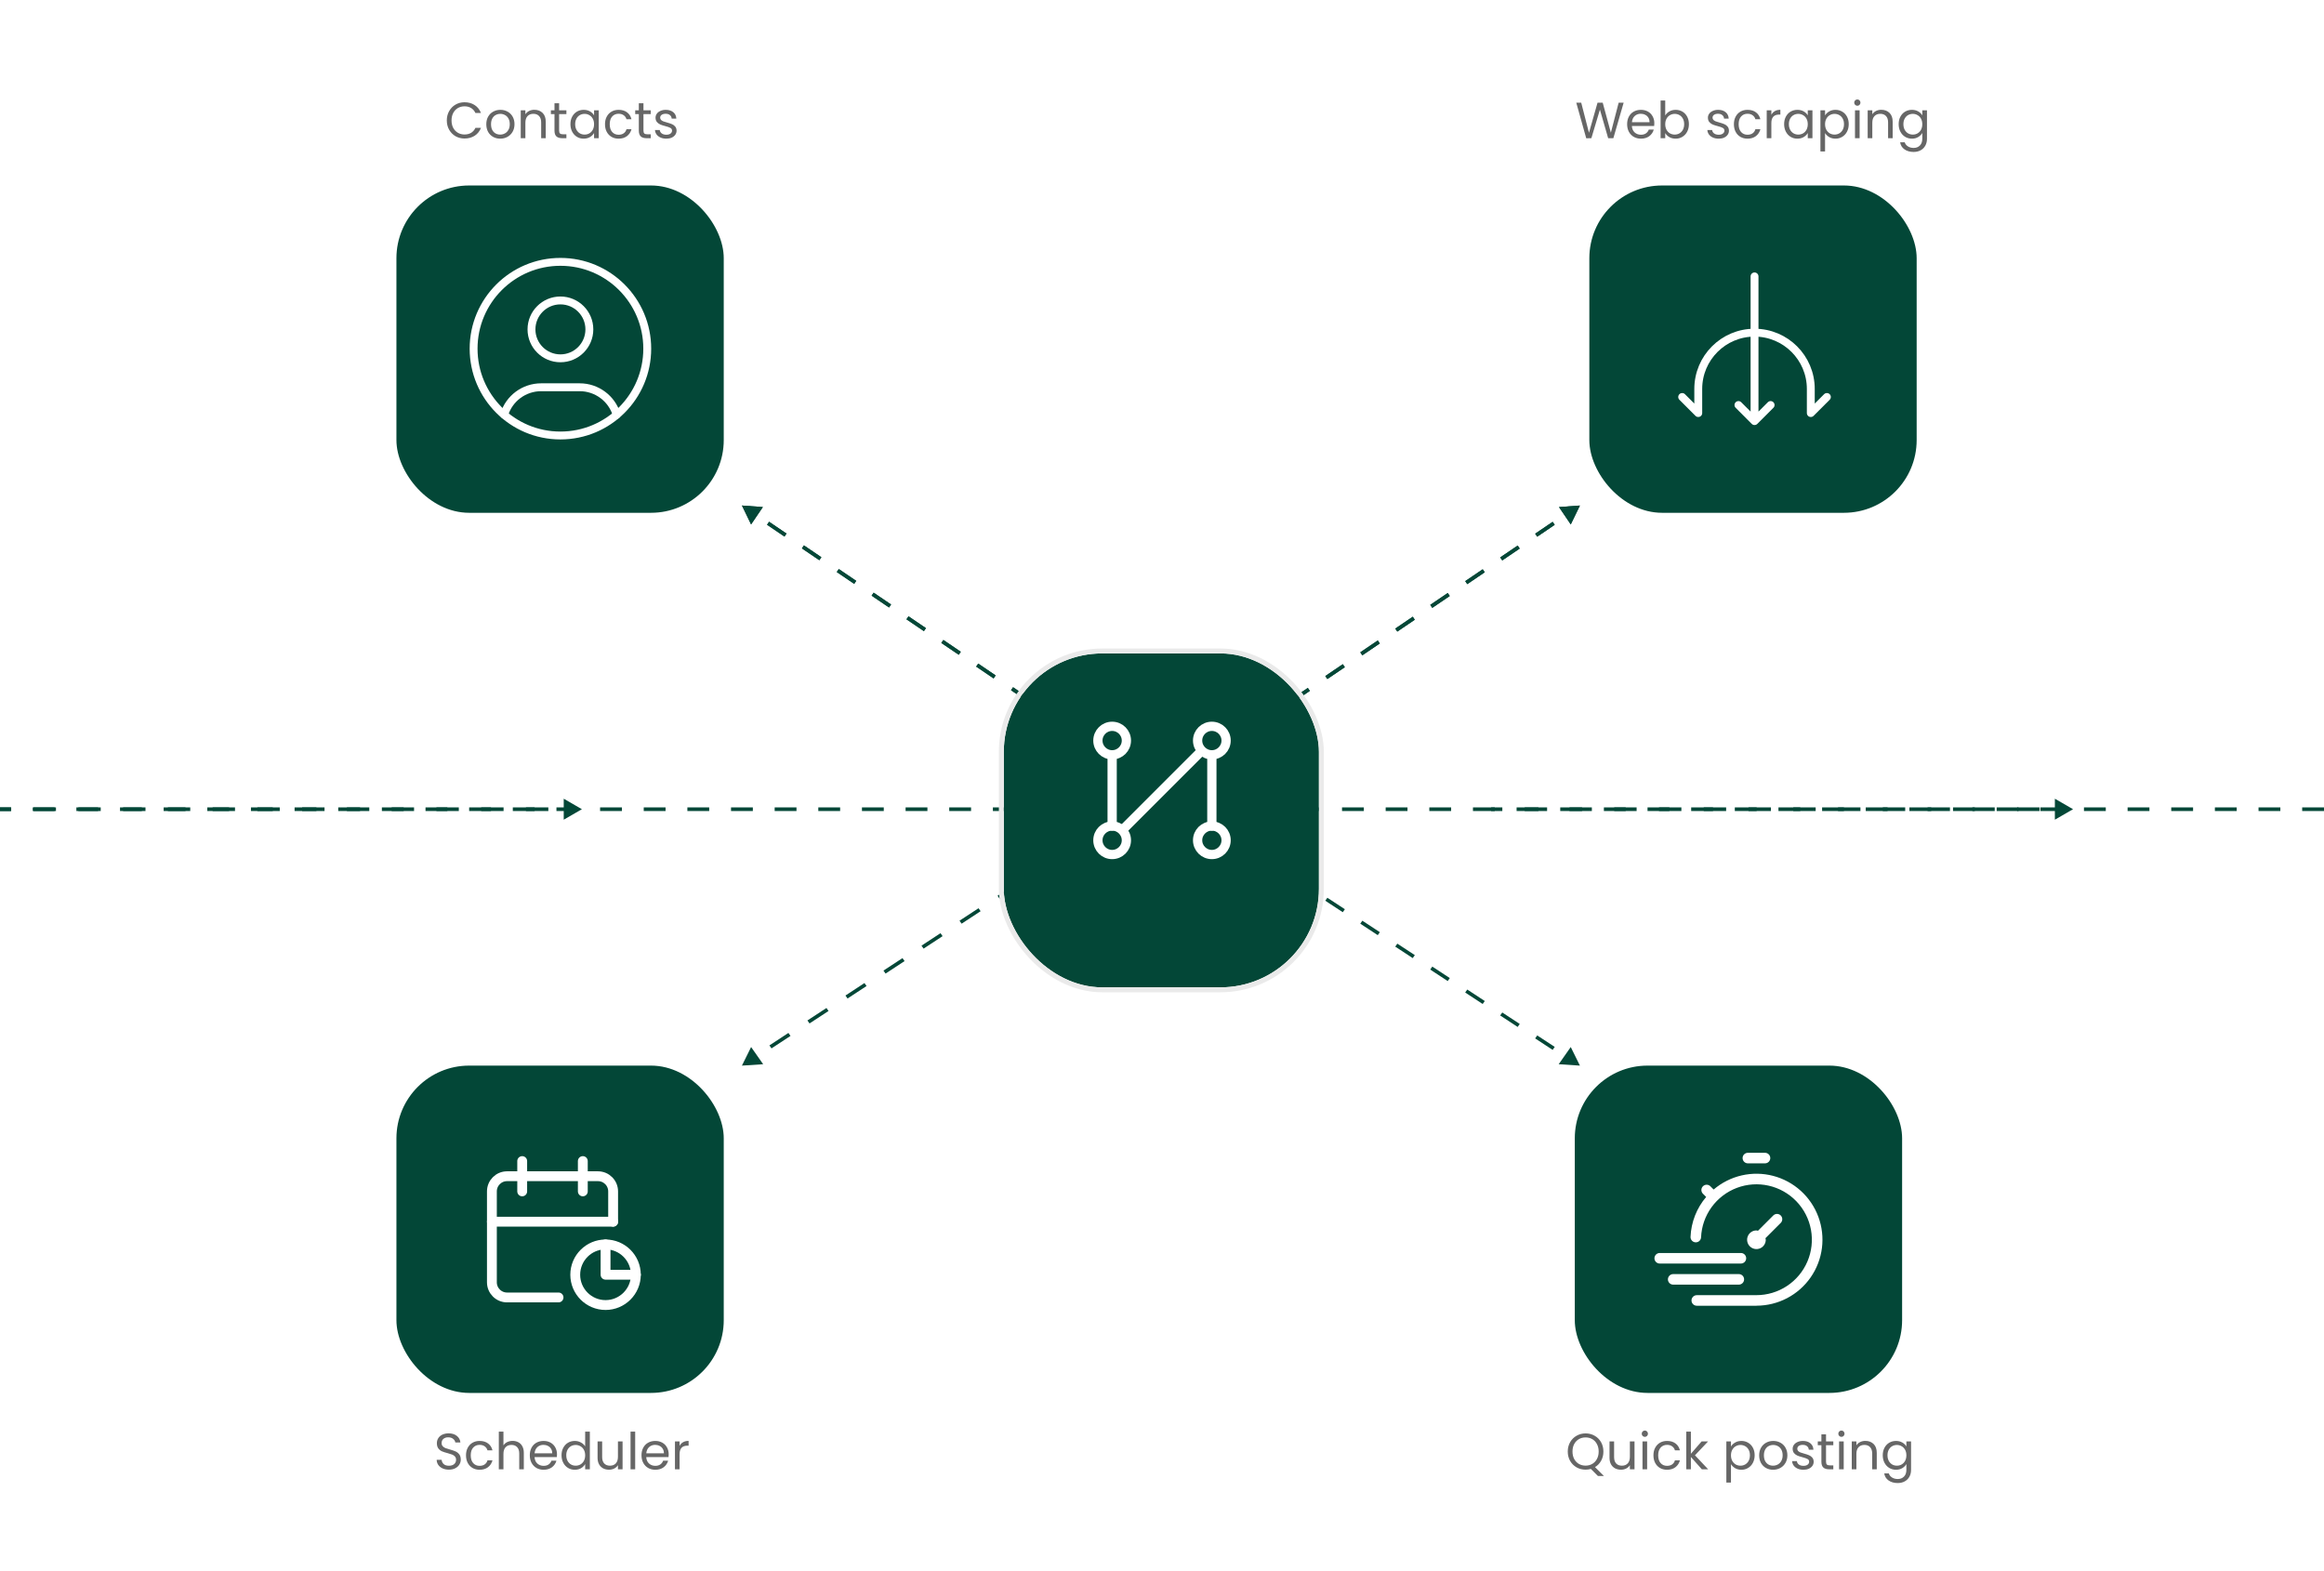 <svg width="639" height="432" viewBox="0 0 639 432" fill="none" xmlns="http://www.w3.org/2000/svg">
<line x1="639" y1="222.5" y2="222.5" stroke="#034737" stroke-dasharray="6 6"/>
<path d="M160 222.5L155 219.613V225.387L160 222.5ZM150.769 222H144.615V223H150.769V222ZM138.462 222H132.308V223H138.462V222ZM126.154 222H120V223H126.154V222ZM113.846 222H107.692V223H113.846V222ZM101.538 222H95.385V223H101.538V222ZM89.231 222H83.077V223H89.231V222ZM76.923 222H70.769V223H76.923V222ZM64.615 222H58.462V223H64.615V222ZM52.308 222H46.154V223H52.308V222ZM40 222H33.846V223H40V222ZM27.692 222H21.538V223H27.692V222ZM15.385 222H9.231V223H15.385V222ZM3.077 222H0V223H3.077V222Z" fill="#034737"/>
<path d="M570 222.5L565 219.613V225.387L570 222.5ZM560.769 222H554.615V223H560.769V222ZM548.462 222H542.308V223H548.462V222ZM536.154 222H530V223H536.154V222ZM523.846 222H517.692V223H523.846V222ZM511.538 222H505.385V223H511.538V222ZM499.231 222H493.077V223H499.231V222ZM486.923 222H480.769V223H486.923V222ZM474.615 222H468.462V223H474.615V222ZM462.308 222H456.154V223H462.308V222ZM450 222H443.846V223H450V222ZM437.692 222H431.538V223H437.692V222ZM425.385 222H419.231V223H425.385V222ZM413.077 222H410V223H413.077V222Z" fill="#034737"/>
<path d="M204 139L206.518 144.196L209.758 139.418L204 139ZM210.907 144.289L215.699 147.539L216.26 146.711L211.468 143.461L210.907 144.289ZM220.49 150.789L225.282 154.039L225.843 153.211L221.051 149.961L220.49 150.789ZM230.074 157.289L234.865 160.539L235.426 159.711L230.635 156.461L230.074 157.289ZM239.657 163.789L244.449 167.039L245.01 166.211L240.218 162.961L239.657 163.789ZM249.24 170.289L254.032 173.539L254.593 172.711L249.801 169.461L249.24 170.289ZM258.824 176.789L263.615 180.039L264.177 179.211L259.385 175.961L258.824 176.789ZM268.407 183.289L273.199 186.539L273.76 185.711L268.968 182.461L268.407 183.289ZM277.99 189.789L282.782 193.039L283.343 192.211L278.552 188.961L277.99 189.789ZM287.574 196.289L292.365 199.539L292.927 198.711L288.135 195.461L287.574 196.289ZM297.157 202.789L301.949 206.039L302.51 205.211L297.718 201.961L297.157 202.789ZM306.74 209.289L311.532 212.539L312.093 211.711L307.302 208.461L306.74 209.289ZM316.324 215.789L318.719 217.414L319.281 216.586L316.885 214.961L316.324 215.789Z" fill="#034737"/>
<path d="M434.41 139L428.652 139.418L431.893 144.196L434.41 139ZM319.281 217.699L321.685 216.068L321.124 215.241L318.719 216.872L319.281 217.699ZM326.494 212.807L331.303 209.545L330.741 208.717L325.932 211.979L326.494 212.807ZM336.111 206.283L340.92 203.021L340.359 202.193L335.55 205.455L336.111 206.283ZM345.729 199.759L350.538 196.497L349.976 195.67L345.167 198.931L345.729 199.759ZM355.346 193.235L360.155 189.973L359.594 189.146L354.785 192.408L355.346 193.235ZM364.964 186.711L369.773 183.45L369.211 182.622L364.403 185.884L364.964 186.711ZM374.581 180.188L379.39 176.926L378.829 176.098L374.02 179.36L374.581 180.188ZM384.199 173.664L389.008 170.402L388.446 169.574L383.638 172.836L384.199 173.664ZM393.816 167.14L398.625 163.878L398.064 163.051L393.255 166.312L393.816 167.14ZM403.434 160.616L408.243 157.354L407.681 156.527L402.873 159.789L403.434 160.616ZM413.051 154.092L417.86 150.831L417.299 150.003L412.49 153.265L413.051 154.092ZM422.669 147.569L427.478 144.307L426.916 143.479L422.108 146.741L422.669 147.569Z" fill="#034737"/>
<path d="M439.369 405.848L437.423 403.902C436.947 404.033 436.461 404.098 435.967 404.098C435.061 404.098 434.235 403.888 433.489 403.468C432.742 403.039 432.149 402.446 431.711 401.69C431.281 400.925 431.067 400.066 431.067 399.114C431.067 398.162 431.281 397.308 431.711 396.552C432.149 395.787 432.742 395.194 433.489 394.774C434.235 394.345 435.061 394.13 435.967 394.13C436.881 394.13 437.712 394.345 438.459 394.774C439.205 395.194 439.793 395.782 440.223 396.538C440.652 397.294 440.867 398.153 440.867 399.114C440.867 400.047 440.661 400.887 440.251 401.634C439.84 402.381 439.275 402.969 438.557 403.398L441.021 405.848H439.369ZM432.369 399.114C432.369 399.889 432.523 400.57 432.831 401.158C433.148 401.746 433.577 402.199 434.119 402.516C434.669 402.833 435.285 402.992 435.967 402.992C436.648 402.992 437.259 402.833 437.801 402.516C438.351 402.199 438.781 401.746 439.089 401.158C439.406 400.57 439.565 399.889 439.565 399.114C439.565 398.33 439.406 397.649 439.089 397.07C438.781 396.482 438.356 396.029 437.815 395.712C437.273 395.395 436.657 395.236 435.967 395.236C435.276 395.236 434.66 395.395 434.119 395.712C433.577 396.029 433.148 396.482 432.831 397.07C432.523 397.649 432.369 398.33 432.369 399.114ZM449.422 396.328V404H448.148V402.866C447.905 403.258 447.565 403.566 447.126 403.79C446.697 404.005 446.221 404.112 445.698 404.112C445.101 404.112 444.564 403.991 444.088 403.748C443.612 403.496 443.234 403.123 442.954 402.628C442.683 402.133 442.548 401.531 442.548 400.822V396.328H443.808V400.654C443.808 401.41 443.999 401.993 444.382 402.404C444.765 402.805 445.287 403.006 445.95 403.006C446.631 403.006 447.168 402.796 447.56 402.376C447.952 401.956 448.148 401.345 448.148 400.542V396.328H449.422ZM452.273 395.082C452.03 395.082 451.825 394.998 451.657 394.83C451.489 394.662 451.405 394.457 451.405 394.214C451.405 393.971 451.489 393.766 451.657 393.598C451.825 393.43 452.03 393.346 452.273 393.346C452.506 393.346 452.702 393.43 452.861 393.598C453.029 393.766 453.113 393.971 453.113 394.214C453.113 394.457 453.029 394.662 452.861 394.83C452.702 394.998 452.506 395.082 452.273 395.082ZM452.889 396.328V404H451.615V396.328H452.889ZM454.626 400.15C454.626 399.357 454.785 398.666 455.102 398.078C455.42 397.481 455.858 397.019 456.418 396.692C456.988 396.365 457.636 396.202 458.364 396.202C459.307 396.202 460.082 396.431 460.688 396.888C461.304 397.345 461.71 397.98 461.906 398.792H460.534C460.404 398.325 460.147 397.957 459.764 397.686C459.391 397.415 458.924 397.28 458.364 397.28C457.636 397.28 457.048 397.532 456.6 398.036C456.152 398.531 455.928 399.235 455.928 400.15C455.928 401.074 456.152 401.788 456.6 402.292C457.048 402.796 457.636 403.048 458.364 403.048C458.924 403.048 459.391 402.917 459.764 402.656C460.138 402.395 460.394 402.021 460.534 401.536H461.906C461.701 402.32 461.29 402.95 460.674 403.426C460.058 403.893 459.288 404.126 458.364 404.126C457.636 404.126 456.988 403.963 456.418 403.636C455.858 403.309 455.42 402.847 455.102 402.25C454.785 401.653 454.626 400.953 454.626 400.15ZM467.932 404L464.922 400.612V404H463.648V393.64H464.922V399.73L467.876 396.328H469.654L466.042 400.15L469.668 404H467.932ZM475.944 397.742C476.196 397.303 476.569 396.939 477.064 396.65C477.568 396.351 478.151 396.202 478.814 396.202C479.495 396.202 480.111 396.365 480.662 396.692C481.222 397.019 481.66 397.481 481.978 398.078C482.295 398.666 482.454 399.352 482.454 400.136C482.454 400.911 482.295 401.601 481.978 402.208C481.66 402.815 481.222 403.286 480.662 403.622C480.111 403.958 479.495 404.126 478.814 404.126C478.16 404.126 477.582 403.981 477.078 403.692C476.583 403.393 476.205 403.025 475.944 402.586V407.64H474.67V396.328H475.944V397.742ZM481.152 400.136C481.152 399.557 481.035 399.053 480.802 398.624C480.568 398.195 480.251 397.868 479.85 397.644C479.458 397.42 479.024 397.308 478.548 397.308C478.081 397.308 477.647 397.425 477.246 397.658C476.854 397.882 476.536 398.213 476.294 398.652C476.06 399.081 475.944 399.581 475.944 400.15C475.944 400.729 476.06 401.237 476.294 401.676C476.536 402.105 476.854 402.437 477.246 402.67C477.647 402.894 478.081 403.006 478.548 403.006C479.024 403.006 479.458 402.894 479.85 402.67C480.251 402.437 480.568 402.105 480.802 401.676C481.035 401.237 481.152 400.724 481.152 400.136ZM487.519 404.126C486.8 404.126 486.147 403.963 485.559 403.636C484.98 403.309 484.523 402.847 484.187 402.25C483.86 401.643 483.697 400.943 483.697 400.15C483.697 399.366 483.865 398.675 484.201 398.078C484.546 397.471 485.013 397.009 485.601 396.692C486.189 396.365 486.847 396.202 487.575 396.202C488.303 396.202 488.961 396.365 489.549 396.692C490.137 397.009 490.599 397.467 490.935 398.064C491.28 398.661 491.453 399.357 491.453 400.15C491.453 400.943 491.275 401.643 490.921 402.25C490.575 402.847 490.104 403.309 489.507 403.636C488.909 403.963 488.247 404.126 487.519 404.126ZM487.519 403.006C487.976 403.006 488.405 402.899 488.807 402.684C489.208 402.469 489.53 402.147 489.773 401.718C490.025 401.289 490.151 400.766 490.151 400.15C490.151 399.534 490.029 399.011 489.787 398.582C489.544 398.153 489.227 397.835 488.835 397.63C488.443 397.415 488.018 397.308 487.561 397.308C487.094 397.308 486.665 397.415 486.273 397.63C485.89 397.835 485.582 398.153 485.349 398.582C485.115 399.011 484.999 399.534 484.999 400.15C484.999 400.775 485.111 401.303 485.335 401.732C485.568 402.161 485.876 402.483 486.259 402.698C486.641 402.903 487.061 403.006 487.519 403.006ZM495.886 404.126C495.298 404.126 494.77 404.028 494.304 403.832C493.837 403.627 493.468 403.347 493.198 402.992C492.927 402.628 492.778 402.213 492.75 401.746H494.066C494.103 402.129 494.28 402.441 494.598 402.684C494.924 402.927 495.349 403.048 495.872 403.048C496.357 403.048 496.74 402.941 497.02 402.726C497.3 402.511 497.44 402.241 497.44 401.914C497.44 401.578 497.29 401.331 496.992 401.172C496.693 401.004 496.231 400.841 495.606 400.682C495.036 400.533 494.57 400.383 494.206 400.234C493.851 400.075 493.543 399.847 493.282 399.548C493.03 399.24 492.904 398.839 492.904 398.344C492.904 397.952 493.02 397.593 493.254 397.266C493.487 396.939 493.818 396.683 494.248 396.496C494.677 396.3 495.167 396.202 495.718 396.202C496.567 396.202 497.253 396.417 497.776 396.846C498.298 397.275 498.578 397.863 498.616 398.61H497.342C497.314 398.209 497.15 397.887 496.852 397.644C496.562 397.401 496.17 397.28 495.676 397.28C495.218 397.28 494.854 397.378 494.584 397.574C494.313 397.77 494.178 398.027 494.178 398.344C494.178 398.596 494.257 398.806 494.416 398.974C494.584 399.133 494.789 399.263 495.032 399.366C495.284 399.459 495.629 399.567 496.068 399.688C496.618 399.837 497.066 399.987 497.412 400.136C497.757 400.276 498.051 400.491 498.294 400.78C498.546 401.069 498.676 401.447 498.686 401.914C498.686 402.334 498.569 402.712 498.336 403.048C498.102 403.384 497.771 403.65 497.342 403.846C496.922 404.033 496.436 404.126 495.886 404.126ZM502.08 397.378V401.9C502.08 402.273 502.16 402.539 502.318 402.698C502.477 402.847 502.752 402.922 503.144 402.922H504.082V404H502.934C502.225 404 501.693 403.837 501.338 403.51C500.984 403.183 500.806 402.647 500.806 401.9V397.378H499.812V396.328H500.806V394.396H502.08V396.328H504.082V397.378H502.08ZM506.326 395.082C506.083 395.082 505.878 394.998 505.71 394.83C505.542 394.662 505.458 394.457 505.458 394.214C505.458 393.971 505.542 393.766 505.71 393.598C505.878 393.43 506.083 393.346 506.326 393.346C506.559 393.346 506.755 393.43 506.914 393.598C507.082 393.766 507.166 393.971 507.166 394.214C507.166 394.457 507.082 394.662 506.914 394.83C506.755 394.998 506.559 395.082 506.326 395.082ZM506.942 396.328V404H505.668V396.328H506.942ZM512.893 396.188C513.827 396.188 514.583 396.473 515.161 397.042C515.74 397.602 516.029 398.414 516.029 399.478V404H514.769V399.66C514.769 398.895 514.578 398.311 514.195 397.91C513.813 397.499 513.29 397.294 512.627 397.294C511.955 397.294 511.419 397.504 511.017 397.924C510.625 398.344 510.429 398.955 510.429 399.758V404H509.155V396.328H510.429V397.42C510.681 397.028 511.022 396.725 511.451 396.51C511.89 396.295 512.371 396.188 512.893 396.188ZM521.316 396.202C521.979 396.202 522.558 396.347 523.052 396.636C523.556 396.925 523.93 397.289 524.172 397.728V396.328H525.46V404.168C525.46 404.868 525.311 405.489 525.012 406.03C524.714 406.581 524.284 407.01 523.724 407.318C523.174 407.626 522.53 407.78 521.792 407.78C520.784 407.78 519.944 407.542 519.272 407.066C518.6 406.59 518.204 405.941 518.082 405.12H519.342C519.482 405.587 519.772 405.96 520.21 406.24C520.649 406.529 521.176 406.674 521.792 406.674C522.492 406.674 523.062 406.455 523.5 406.016C523.948 405.577 524.172 404.961 524.172 404.168V402.558C523.92 403.006 523.547 403.379 523.052 403.678C522.558 403.977 521.979 404.126 521.316 404.126C520.635 404.126 520.014 403.958 519.454 403.622C518.904 403.286 518.47 402.815 518.152 402.208C517.835 401.601 517.676 400.911 517.676 400.136C517.676 399.352 517.835 398.666 518.152 398.078C518.47 397.481 518.904 397.019 519.454 396.692C520.014 396.365 520.635 396.202 521.316 396.202ZM524.172 400.15C524.172 399.571 524.056 399.067 523.822 398.638C523.589 398.209 523.272 397.882 522.87 397.658C522.478 397.425 522.044 397.308 521.568 397.308C521.092 397.308 520.658 397.42 520.266 397.644C519.874 397.868 519.562 398.195 519.328 398.624C519.095 399.053 518.978 399.557 518.978 400.136C518.978 400.724 519.095 401.237 519.328 401.676C519.562 402.105 519.874 402.437 520.266 402.67C520.658 402.894 521.092 403.006 521.568 403.006C522.044 403.006 522.478 402.894 522.87 402.67C523.272 402.437 523.589 402.105 523.822 401.676C524.056 401.237 524.172 400.729 524.172 400.15Z" fill="#666666"/>
<path d="M123.442 404.098C122.798 404.098 122.22 403.986 121.706 403.762C121.202 403.529 120.806 403.211 120.516 402.81C120.227 402.399 120.078 401.928 120.068 401.396H121.426C121.473 401.853 121.66 402.241 121.986 402.558C122.322 402.866 122.808 403.02 123.442 403.02C124.049 403.02 124.525 402.871 124.87 402.572C125.225 402.264 125.402 401.872 125.402 401.396C125.402 401.023 125.3 400.719 125.094 400.486C124.889 400.253 124.632 400.075 124.324 399.954C124.016 399.833 123.601 399.702 123.078 399.562C122.434 399.394 121.916 399.226 121.524 399.058C121.142 398.89 120.81 398.629 120.53 398.274C120.26 397.91 120.124 397.425 120.124 396.818C120.124 396.286 120.26 395.815 120.53 395.404C120.801 394.993 121.179 394.676 121.664 394.452C122.159 394.228 122.724 394.116 123.358 394.116C124.273 394.116 125.02 394.345 125.598 394.802C126.186 395.259 126.518 395.866 126.592 396.622H125.192C125.146 396.249 124.95 395.922 124.604 395.642C124.259 395.353 123.802 395.208 123.232 395.208C122.7 395.208 122.266 395.348 121.93 395.628C121.594 395.899 121.426 396.281 121.426 396.776C121.426 397.131 121.524 397.42 121.72 397.644C121.926 397.868 122.173 398.041 122.462 398.162C122.761 398.274 123.176 398.405 123.708 398.554C124.352 398.731 124.87 398.909 125.262 399.086C125.654 399.254 125.99 399.52 126.27 399.884C126.55 400.239 126.69 400.724 126.69 401.34C126.69 401.816 126.564 402.264 126.312 402.684C126.06 403.104 125.687 403.445 125.192 403.706C124.698 403.967 124.114 404.098 123.442 404.098ZM128.131 400.15C128.131 399.357 128.29 398.666 128.607 398.078C128.925 397.481 129.363 397.019 129.923 396.692C130.493 396.365 131.141 396.202 131.869 396.202C132.812 396.202 133.587 396.431 134.193 396.888C134.809 397.345 135.215 397.98 135.411 398.792H134.039C133.909 398.325 133.652 397.957 133.269 397.686C132.896 397.415 132.429 397.28 131.869 397.28C131.141 397.28 130.553 397.532 130.105 398.036C129.657 398.531 129.433 399.235 129.433 400.15C129.433 401.074 129.657 401.788 130.105 402.292C130.553 402.796 131.141 403.048 131.869 403.048C132.429 403.048 132.896 402.917 133.269 402.656C133.643 402.395 133.899 402.021 134.039 401.536H135.411C135.206 402.32 134.795 402.95 134.179 403.426C133.563 403.893 132.793 404.126 131.869 404.126C131.141 404.126 130.493 403.963 129.923 403.636C129.363 403.309 128.925 402.847 128.607 402.25C128.29 401.653 128.131 400.953 128.131 400.15ZM140.961 396.188C141.54 396.188 142.063 396.314 142.529 396.566C142.996 396.809 143.36 397.177 143.621 397.672C143.892 398.167 144.027 398.769 144.027 399.478V404H142.767V399.66C142.767 398.895 142.576 398.311 142.193 397.91C141.811 397.499 141.288 397.294 140.625 397.294C139.953 397.294 139.417 397.504 139.015 397.924C138.623 398.344 138.427 398.955 138.427 399.758V404H137.153V393.64H138.427V397.42C138.679 397.028 139.025 396.725 139.463 396.51C139.911 396.295 140.411 396.188 140.961 396.188ZM153.15 399.87C153.15 400.113 153.136 400.369 153.108 400.64H146.976C147.023 401.396 147.28 401.989 147.746 402.418C148.222 402.838 148.796 403.048 149.468 403.048C150.019 403.048 150.476 402.922 150.84 402.67C151.214 402.409 151.475 402.063 151.624 401.634H152.996C152.791 402.371 152.38 402.973 151.764 403.44C151.148 403.897 150.383 404.126 149.468 404.126C148.74 404.126 148.087 403.963 147.508 403.636C146.939 403.309 146.491 402.847 146.164 402.25C145.838 401.643 145.674 400.943 145.674 400.15C145.674 399.357 145.833 398.661 146.15 398.064C146.468 397.467 146.911 397.009 147.48 396.692C148.059 396.365 148.722 396.202 149.468 396.202C150.196 396.202 150.84 396.361 151.4 396.678C151.96 396.995 152.39 397.434 152.688 397.994C152.996 398.545 153.15 399.17 153.15 399.87ZM151.834 399.604C151.834 399.119 151.727 398.703 151.512 398.358C151.298 398.003 151.004 397.737 150.63 397.56C150.266 397.373 149.86 397.28 149.412 397.28C148.768 397.28 148.218 397.485 147.76 397.896C147.312 398.307 147.056 398.876 146.99 399.604H151.834ZM154.398 400.136C154.398 399.352 154.557 398.666 154.874 398.078C155.191 397.481 155.625 397.019 156.176 396.692C156.736 396.365 157.361 396.202 158.052 396.202C158.649 396.202 159.205 396.342 159.718 396.622C160.231 396.893 160.623 397.252 160.894 397.7V393.64H162.182V404H160.894V402.558C160.642 403.015 160.269 403.393 159.774 403.692C159.279 403.981 158.701 404.126 158.038 404.126C157.357 404.126 156.736 403.958 156.176 403.622C155.625 403.286 155.191 402.815 154.874 402.208C154.557 401.601 154.398 400.911 154.398 400.136ZM160.894 400.15C160.894 399.571 160.777 399.067 160.544 398.638C160.311 398.209 159.993 397.882 159.592 397.658C159.2 397.425 158.766 397.308 158.29 397.308C157.814 397.308 157.38 397.42 156.988 397.644C156.596 397.868 156.283 398.195 156.05 398.624C155.817 399.053 155.7 399.557 155.7 400.136C155.7 400.724 155.817 401.237 156.05 401.676C156.283 402.105 156.596 402.437 156.988 402.67C157.38 402.894 157.814 403.006 158.29 403.006C158.766 403.006 159.2 402.894 159.592 402.67C159.993 402.437 160.311 402.105 160.544 401.676C160.777 401.237 160.894 400.729 160.894 400.15ZM171.181 396.328V404H169.907V402.866C169.664 403.258 169.324 403.566 168.885 403.79C168.456 404.005 167.98 404.112 167.457 404.112C166.86 404.112 166.323 403.991 165.847 403.748C165.371 403.496 164.993 403.123 164.713 402.628C164.442 402.133 164.307 401.531 164.307 400.822V396.328H165.567V400.654C165.567 401.41 165.758 401.993 166.141 402.404C166.524 402.805 167.046 403.006 167.709 403.006C168.39 403.006 168.927 402.796 169.319 402.376C169.711 401.956 169.907 401.345 169.907 400.542V396.328H171.181ZM174.648 393.64V404H173.374V393.64H174.648ZM183.861 399.87C183.861 400.113 183.847 400.369 183.819 400.64H177.687C177.734 401.396 177.991 401.989 178.457 402.418C178.933 402.838 179.507 403.048 180.179 403.048C180.73 403.048 181.187 402.922 181.551 402.67C181.925 402.409 182.186 402.063 182.335 401.634H183.707C183.502 402.371 183.091 402.973 182.475 403.44C181.859 403.897 181.094 404.126 180.179 404.126C179.451 404.126 178.798 403.963 178.219 403.636C177.65 403.309 177.202 402.847 176.875 402.25C176.549 401.643 176.385 400.943 176.385 400.15C176.385 399.357 176.544 398.661 176.861 398.064C177.179 397.467 177.622 397.009 178.191 396.692C178.77 396.365 179.433 396.202 180.179 396.202C180.907 396.202 181.551 396.361 182.111 396.678C182.671 396.995 183.101 397.434 183.399 397.994C183.707 398.545 183.861 399.17 183.861 399.87ZM182.545 399.604C182.545 399.119 182.438 398.703 182.223 398.358C182.009 398.003 181.715 397.737 181.341 397.56C180.977 397.373 180.571 397.28 180.123 397.28C179.479 397.28 178.929 397.485 178.471 397.896C178.023 398.307 177.767 398.876 177.701 399.604H182.545ZM186.859 397.574C187.083 397.135 187.4 396.795 187.811 396.552C188.231 396.309 188.74 396.188 189.337 396.188V397.504H189.001C187.573 397.504 186.859 398.279 186.859 399.828V404H185.585V396.328H186.859V397.574Z" fill="#666666"/>
<path d="M204 139L206.518 144.196L209.758 139.418L204 139ZM210.907 144.289L215.699 147.539L216.26 146.711L211.468 143.461L210.907 144.289ZM220.49 150.789L225.282 154.039L225.843 153.211L221.051 149.961L220.49 150.789ZM230.074 157.289L234.865 160.539L235.426 159.711L230.635 156.461L230.074 157.289ZM239.657 163.789L244.449 167.039L245.01 166.211L240.218 162.961L239.657 163.789ZM249.24 170.289L254.032 173.539L254.593 172.711L249.801 169.461L249.24 170.289ZM258.824 176.789L263.615 180.039L264.177 179.211L259.385 175.961L258.824 176.789ZM268.407 183.289L273.199 186.539L273.76 185.711L268.968 182.461L268.407 183.289ZM277.99 189.789L282.782 193.039L283.343 192.211L278.552 188.961L277.99 189.789ZM287.574 196.289L292.365 199.539L292.927 198.711L288.135 195.461L287.574 196.289ZM297.157 202.789L301.949 206.039L302.51 205.211L297.718 201.961L297.157 202.789ZM306.74 209.289L311.532 212.539L312.093 211.711L307.302 208.461L306.74 209.289ZM316.324 215.789L318.719 217.414L319.281 216.586L316.885 214.961L316.324 215.789Z" fill="#034737"/>
<path d="M434.41 139L428.652 139.418L431.893 144.196L434.41 139ZM319.281 217.699L321.685 216.068L321.124 215.241L318.719 216.872L319.281 217.699ZM326.494 212.807L331.303 209.545L330.741 208.717L325.932 211.979L326.494 212.807ZM336.111 206.283L340.92 203.021L340.359 202.193L335.55 205.455L336.111 206.283ZM345.729 199.759L350.538 196.497L349.976 195.67L345.167 198.931L345.729 199.759ZM355.346 193.235L360.155 189.973L359.594 189.146L354.785 192.408L355.346 193.235ZM364.964 186.711L369.773 183.45L369.211 182.622L364.403 185.884L364.964 186.711ZM374.581 180.188L379.39 176.926L378.829 176.098L374.02 179.36L374.581 180.188ZM384.199 173.664L389.008 170.402L388.446 169.574L383.638 172.836L384.199 173.664ZM393.816 167.14L398.625 163.878L398.064 163.051L393.255 166.312L393.816 167.14ZM403.434 160.616L408.243 157.354L407.681 156.527L402.873 159.789L403.434 160.616ZM413.051 154.092L417.86 150.831L417.299 150.003L412.49 153.265L413.051 154.092ZM422.669 147.569L427.478 144.307L426.916 143.479L422.108 146.741L422.669 147.569Z" fill="#034737"/>
<path d="M204 293L206.523 287.894L209.838 292.621L204 293ZM211.554 287.447L216.781 284.018L217.355 284.837L212.128 288.266L211.554 287.447ZM222.008 280.589L227.236 277.16L227.81 277.979L222.583 281.408L222.008 280.589ZM232.463 273.731L237.69 270.302L238.264 271.121L233.037 274.55L232.463 273.731ZM242.917 266.873L248.145 263.444L248.719 264.263L243.492 267.692L242.917 266.873ZM253.372 260.015L258.599 256.586L259.173 257.405L253.946 260.834L253.372 260.015ZM263.827 253.157L269.054 249.728L269.628 250.547L264.401 253.976L263.827 253.157ZM274.281 246.299L279.508 242.87L280.083 243.689L274.855 247.118L274.281 246.299ZM284.736 239.441L289.963 236.012L290.537 236.831L285.31 240.26L284.736 239.441ZM295.19 232.583L300.417 229.154L300.992 229.973L295.764 233.402L295.19 232.583ZM305.645 225.725L310.872 222.296L311.446 223.115L306.219 226.544L305.645 225.725ZM316.099 218.867L318.713 217.153L319.287 217.971L316.673 219.686L316.099 218.867Z" fill="#034737"/>
<path d="M434.41 293L428.572 292.621L431.887 287.894L434.41 293ZM319.287 216.876L321.691 218.454L321.117 219.272L318.713 217.695L319.287 216.876ZM326.5 221.608L331.309 224.763L330.735 225.582L325.926 222.427L326.5 221.608ZM336.118 227.918L340.927 231.073L340.352 231.891L335.544 228.737L336.118 227.918ZM345.735 234.227L350.544 237.382L349.97 238.201L345.161 235.046L345.735 234.227ZM355.353 240.537L360.162 243.692L359.587 244.51L354.779 241.356L355.353 240.537ZM364.97 246.847L369.779 250.001L369.205 250.82L364.396 247.665L364.97 246.847ZM374.588 253.156L379.397 256.311L378.822 257.13L374.014 253.975L374.588 253.156ZM384.205 259.466L389.014 262.62L388.44 263.439L383.631 260.284L384.205 259.466ZM393.823 265.775L398.632 268.93L398.057 269.749L393.249 266.594L393.823 265.775ZM403.44 272.085L408.249 275.239L407.675 276.058L402.866 272.903L403.44 272.085ZM413.058 278.394L417.867 281.549L417.292 282.368L412.484 279.213L413.058 278.394ZM422.675 284.704L427.484 287.858L426.91 288.677L422.101 285.522L422.675 284.704Z" fill="#034737"/>
<rect x="109" y="293" width="90" height="90" rx="20" fill="#034737"/>
<path d="M153.573 356.75H139.417C137.115 356.75 135.25 354.885 135.25 352.583V327.583C135.25 325.282 137.115 323.417 139.417 323.417H164.417C166.718 323.417 168.583 325.282 168.583 327.583V335.917" stroke="white" stroke-width="2.708" stroke-linecap="round" stroke-linejoin="round"/>
<path d="M166.5 342.167V350.5H174.833" stroke="white" stroke-width="2.708" stroke-linecap="round" stroke-linejoin="round"/>
<circle cx="166.5" cy="350.5" r="8.333" stroke="white" stroke-width="2.708" stroke-linecap="round" stroke-linejoin="round"/>
<path d="M160.25 319.25V327.583" stroke="white" stroke-width="2.708" stroke-linecap="round" stroke-linejoin="round"/>
<path d="M143.583 319.25V327.583" stroke="white" stroke-width="2.708" stroke-linecap="round" stroke-linejoin="round"/>
<path d="M135.25 335.917H168.583" stroke="white" stroke-width="2.708" stroke-linecap="round" stroke-linejoin="round"/>
<rect x="433" y="293" width="90" height="90" rx="20" fill="#034737"/>
<path d="M483.001 359.014C482.982 359.014 482.965 359.025 482.945 359.025H466.539C466.155 359.025 465.786 358.872 465.514 358.6C465.242 358.328 465.089 357.96 465.089 357.575C465.089 357.191 465.242 356.822 465.514 356.55C465.786 356.278 466.155 356.125 466.539 356.125H482.903L482.945 356.117C485.932 356.117 488.853 355.24 491.345 353.594C493.837 351.948 495.791 349.606 496.963 346.859C498.135 344.112 498.475 341.082 497.939 338.143C497.404 335.205 496.016 332.489 493.95 330.333C491.884 328.176 489.229 326.674 486.317 326.014C483.404 325.353 480.362 325.563 477.567 326.617C474.773 327.672 472.35 329.524 470.599 331.943C468.848 334.363 467.847 337.244 467.72 340.228C467.698 340.608 467.528 340.964 467.246 341.219C466.963 341.475 466.592 341.609 466.212 341.593C465.831 341.577 465.472 341.412 465.213 341.134C464.953 340.856 464.813 340.486 464.823 340.106C464.986 336.065 466.5 332.196 469.121 329.117L468.251 328.247C468.112 328.113 468.002 327.953 467.926 327.776C467.85 327.6 467.81 327.409 467.808 327.217C467.806 327.024 467.843 326.833 467.916 326.655C467.989 326.477 468.097 326.315 468.233 326.179C468.369 326.043 468.531 325.935 468.709 325.862C468.887 325.789 469.078 325.753 469.271 325.754C469.463 325.756 469.653 325.796 469.83 325.872C470.007 325.948 470.167 326.058 470.301 326.197L471.178 327.073C473.4 325.177 476.047 323.845 478.894 323.191C481.74 322.537 484.703 322.579 487.53 323.316C490.357 324.052 492.964 325.46 495.129 327.42C497.295 329.38 498.956 331.834 499.97 334.574C500.984 337.313 501.321 340.257 500.954 343.155C500.586 346.053 499.524 348.819 497.858 351.218C496.192 353.618 493.971 355.579 491.385 356.936C488.798 358.293 485.922 359.007 483.001 359.014ZM489.624 334.205C489.352 333.933 488.984 333.781 488.599 333.781C488.215 333.781 487.846 333.933 487.574 334.205L483.373 338.406C483.233 338.364 483.09 338.335 482.945 338.319C482.438 338.319 481.942 338.47 481.52 338.751C481.099 339.033 480.77 339.434 480.576 339.902C480.382 340.371 480.331 340.887 480.43 341.384C480.529 341.881 480.773 342.338 481.132 342.697C481.49 343.056 481.947 343.3 482.445 343.399C482.942 343.498 483.458 343.447 483.927 343.253C484.395 343.059 484.796 342.73 485.077 342.308C485.359 341.886 485.51 341.39 485.51 340.883C485.493 340.738 485.464 340.595 485.423 340.456L489.624 336.254C489.896 335.982 490.048 335.614 490.048 335.23C490.048 334.846 489.896 334.477 489.624 334.205ZM480.589 319.875H485.303C485.687 319.875 486.056 319.722 486.328 319.45C486.6 319.178 486.753 318.81 486.753 318.425C486.753 318.041 486.6 317.672 486.328 317.4C486.056 317.128 485.687 316.975 485.303 316.975H480.589C480.204 316.975 479.835 317.128 479.563 317.4C479.292 317.672 479.139 318.041 479.139 318.425C479.139 318.81 479.292 319.178 479.563 319.45C479.835 319.722 480.204 319.875 480.589 319.875ZM479.552 351.775C479.552 351.391 479.4 351.022 479.128 350.75C478.856 350.478 478.487 350.325 478.102 350.325H460.055C459.67 350.325 459.302 350.478 459.03 350.75C458.758 351.022 458.605 351.391 458.605 351.775C458.605 352.16 458.758 352.528 459.03 352.8C459.302 353.072 459.67 353.225 460.055 353.225H478.102C478.487 353.225 478.856 353.072 479.128 352.8C479.4 352.528 479.552 352.16 479.552 351.775ZM480.124 345.975C480.124 345.591 479.971 345.222 479.7 344.95C479.428 344.678 479.059 344.525 478.674 344.525H456.352C455.968 344.525 455.599 344.678 455.327 344.95C455.055 345.222 454.902 345.591 454.902 345.975C454.902 346.36 455.055 346.728 455.327 347C455.599 347.272 455.968 347.425 456.352 347.425H478.674C479.059 347.425 479.428 347.272 479.7 347C479.971 346.728 480.124 346.36 480.124 345.975Z" fill="white"/>
<rect x="437" y="51" width="90" height="90" rx="20" fill="#034737"/>
<path d="M502.314 109.155L497.893 113.576L497.893 106.945C497.893 98.4 490.966 91.472 482.421 91.472C473.875 91.472 466.948 98.4 466.948 106.945L466.948 113.576L462.527 109.155" stroke="white" stroke-width="2.167" stroke-linecap="round" stroke-linejoin="round"/>
<path d="M483.505 76C483.505 75.402 483.02 74.917 482.422 74.917C481.823 74.917 481.338 75.402 481.338 76L483.505 76ZM482.422 115.787L481.338 115.787C481.338 116.225 481.602 116.62 482.007 116.787C482.412 116.955 482.878 116.862 483.188 116.553L482.422 115.787ZM487.608 112.132C488.031 111.709 488.031 111.023 487.608 110.6C487.185 110.177 486.499 110.177 486.076 110.6L487.608 112.132ZM478.766 110.6C478.343 110.177 477.657 110.177 477.234 110.6C476.811 111.023 476.811 111.709 477.234 112.132L478.766 110.6ZM481.655 116.553C482.078 116.976 482.764 116.976 483.187 116.553C483.61 116.13 483.61 115.444 483.187 115.021L481.655 116.553ZM481.338 76L481.338 115.787L483.505 115.787L483.505 76L481.338 76ZM483.188 116.553L487.608 112.132L486.076 110.6L481.656 115.021L483.188 116.553ZM477.234 112.132L481.655 116.553L483.187 115.021L478.766 110.6L477.234 112.132Z" fill="white"/>
<path d="M446.432 28.242L443.604 38H442.176L439.908 30.146L437.556 38L436.142 38.014L433.412 28.242H434.77L436.898 36.516L439.25 28.242H440.678L442.918 36.488L445.06 28.242H446.432ZM454.868 33.87C454.868 34.113 454.854 34.369 454.826 34.64H448.694C448.741 35.396 448.998 35.989 449.464 36.418C449.94 36.838 450.514 37.048 451.186 37.048C451.737 37.048 452.194 36.922 452.558 36.67C452.932 36.409 453.193 36.063 453.342 35.634H454.714C454.509 36.371 454.098 36.973 453.482 37.44C452.866 37.897 452.101 38.126 451.186 38.126C450.458 38.126 449.805 37.963 449.226 37.636C448.657 37.309 448.209 36.847 447.882 36.25C447.556 35.643 447.392 34.943 447.392 34.15C447.392 33.357 447.551 32.661 447.868 32.064C448.186 31.467 448.629 31.009 449.198 30.692C449.777 30.365 450.44 30.202 451.186 30.202C451.914 30.202 452.558 30.361 453.118 30.678C453.678 30.995 454.108 31.434 454.406 31.994C454.714 32.545 454.868 33.17 454.868 33.87ZM453.552 33.604C453.552 33.119 453.445 32.703 453.23 32.358C453.016 32.003 452.722 31.737 452.348 31.56C451.984 31.373 451.578 31.28 451.13 31.28C450.486 31.28 449.936 31.485 449.478 31.896C449.03 32.307 448.774 32.876 448.708 33.604H453.552ZM457.866 31.756C458.127 31.299 458.51 30.925 459.014 30.636C459.518 30.347 460.092 30.202 460.736 30.202C461.427 30.202 462.047 30.365 462.598 30.692C463.149 31.019 463.583 31.481 463.9 32.078C464.217 32.666 464.376 33.352 464.376 34.136C464.376 34.911 464.217 35.601 463.9 36.208C463.583 36.815 463.144 37.286 462.584 37.622C462.033 37.958 461.417 38.126 460.736 38.126C460.073 38.126 459.49 37.981 458.986 37.692C458.491 37.403 458.118 37.034 457.866 36.586V38H456.592V27.64H457.866V31.756ZM463.074 34.136C463.074 33.557 462.957 33.053 462.724 32.624C462.491 32.195 462.173 31.868 461.772 31.644C461.38 31.42 460.946 31.308 460.47 31.308C460.003 31.308 459.569 31.425 459.168 31.658C458.776 31.882 458.459 32.213 458.216 32.652C457.983 33.081 457.866 33.581 457.866 34.15C457.866 34.729 457.983 35.237 458.216 35.676C458.459 36.105 458.776 36.437 459.168 36.67C459.569 36.894 460.003 37.006 460.47 37.006C460.946 37.006 461.38 36.894 461.772 36.67C462.173 36.437 462.491 36.105 462.724 35.676C462.957 35.237 463.074 34.724 463.074 34.136ZM472.585 38.126C471.997 38.126 471.47 38.028 471.003 37.832C470.537 37.627 470.168 37.347 469.897 36.992C469.627 36.628 469.477 36.213 469.449 35.746H470.765C470.803 36.129 470.98 36.441 471.297 36.684C471.624 36.927 472.049 37.048 472.571 37.048C473.057 37.048 473.439 36.941 473.719 36.726C473.999 36.511 474.139 36.241 474.139 35.914C474.139 35.578 473.99 35.331 473.691 35.172C473.393 35.004 472.931 34.841 472.305 34.682C471.736 34.533 471.269 34.383 470.905 34.234C470.551 34.075 470.243 33.847 469.981 33.548C469.729 33.24 469.603 32.839 469.603 32.344C469.603 31.952 469.72 31.593 469.953 31.266C470.187 30.939 470.518 30.683 470.947 30.496C471.377 30.3 471.867 30.202 472.417 30.202C473.267 30.202 473.953 30.417 474.475 30.846C474.998 31.275 475.278 31.863 475.315 32.61H474.041C474.013 32.209 473.85 31.887 473.551 31.644C473.262 31.401 472.87 31.28 472.375 31.28C471.918 31.28 471.554 31.378 471.283 31.574C471.013 31.77 470.877 32.027 470.877 32.344C470.877 32.596 470.957 32.806 471.115 32.974C471.283 33.133 471.489 33.263 471.731 33.366C471.983 33.459 472.329 33.567 472.767 33.688C473.318 33.837 473.766 33.987 474.111 34.136C474.457 34.276 474.751 34.491 474.993 34.78C475.245 35.069 475.376 35.447 475.385 35.914C475.385 36.334 475.269 36.712 475.035 37.048C474.802 37.384 474.471 37.65 474.041 37.846C473.621 38.033 473.136 38.126 472.585 38.126ZM476.75 34.15C476.75 33.357 476.909 32.666 477.226 32.078C477.543 31.481 477.982 31.019 478.542 30.692C479.111 30.365 479.76 30.202 480.488 30.202C481.431 30.202 482.205 30.431 482.812 30.888C483.428 31.345 483.834 31.98 484.03 32.792H482.658C482.527 32.325 482.271 31.957 481.888 31.686C481.515 31.415 481.048 31.28 480.488 31.28C479.76 31.28 479.172 31.532 478.724 32.036C478.276 32.531 478.052 33.235 478.052 34.15C478.052 35.074 478.276 35.788 478.724 36.292C479.172 36.796 479.76 37.048 480.488 37.048C481.048 37.048 481.515 36.917 481.888 36.656C482.261 36.395 482.518 36.021 482.658 35.536H484.03C483.825 36.32 483.414 36.95 482.798 37.426C482.182 37.893 481.412 38.126 480.488 38.126C479.76 38.126 479.111 37.963 478.542 37.636C477.982 37.309 477.543 36.847 477.226 36.25C476.909 35.653 476.75 34.953 476.75 34.15ZM487.046 31.574C487.27 31.135 487.587 30.795 487.998 30.552C488.418 30.309 488.927 30.188 489.524 30.188V31.504H489.188C487.76 31.504 487.046 32.279 487.046 33.828V38H485.772V30.328H487.046V31.574ZM490.561 34.136C490.561 33.352 490.719 32.666 491.037 32.078C491.354 31.481 491.788 31.019 492.339 30.692C492.899 30.365 493.519 30.202 494.201 30.202C494.873 30.202 495.456 30.347 495.951 30.636C496.445 30.925 496.814 31.289 497.057 31.728V30.328H498.345V38H497.057V36.572C496.805 37.02 496.427 37.393 495.923 37.692C495.428 37.981 494.849 38.126 494.187 38.126C493.505 38.126 492.889 37.958 492.339 37.622C491.788 37.286 491.354 36.815 491.037 36.208C490.719 35.601 490.561 34.911 490.561 34.136ZM497.057 34.15C497.057 33.571 496.94 33.067 496.707 32.638C496.473 32.209 496.156 31.882 495.755 31.658C495.363 31.425 494.929 31.308 494.453 31.308C493.977 31.308 493.543 31.42 493.151 31.644C492.759 31.868 492.446 32.195 492.213 32.624C491.979 33.053 491.863 33.557 491.863 34.136C491.863 34.724 491.979 35.237 492.213 35.676C492.446 36.105 492.759 36.437 493.151 36.67C493.543 36.894 493.977 37.006 494.453 37.006C494.929 37.006 495.363 36.894 495.755 36.67C496.156 36.437 496.473 36.105 496.707 35.676C496.94 35.237 497.057 34.729 497.057 34.15ZM501.813 31.742C502.065 31.303 502.439 30.939 502.933 30.65C503.437 30.351 504.021 30.202 504.683 30.202C505.365 30.202 505.981 30.365 506.531 30.692C507.091 31.019 507.53 31.481 507.847 32.078C508.165 32.666 508.323 33.352 508.323 34.136C508.323 34.911 508.165 35.601 507.847 36.208C507.53 36.815 507.091 37.286 506.531 37.622C505.981 37.958 505.365 38.126 504.683 38.126C504.03 38.126 503.451 37.981 502.947 37.692C502.453 37.393 502.075 37.025 501.813 36.586V41.64H500.539V30.328H501.813V31.742ZM507.021 34.136C507.021 33.557 506.905 33.053 506.671 32.624C506.438 32.195 506.121 31.868 505.719 31.644C505.327 31.42 504.893 31.308 504.417 31.308C503.951 31.308 503.517 31.425 503.115 31.658C502.723 31.882 502.406 32.213 502.163 32.652C501.93 33.081 501.813 33.581 501.813 34.15C501.813 34.729 501.93 35.237 502.163 35.676C502.406 36.105 502.723 36.437 503.115 36.67C503.517 36.894 503.951 37.006 504.417 37.006C504.893 37.006 505.327 36.894 505.719 36.67C506.121 36.437 506.438 36.105 506.671 35.676C506.905 35.237 507.021 34.724 507.021 34.136ZM510.7 29.082C510.458 29.082 510.252 28.998 510.084 28.83C509.916 28.662 509.832 28.457 509.832 28.214C509.832 27.971 509.916 27.766 510.084 27.598C510.252 27.43 510.458 27.346 510.7 27.346C510.934 27.346 511.13 27.43 511.288 27.598C511.456 27.766 511.54 27.971 511.54 28.214C511.54 28.457 511.456 28.662 511.288 28.83C511.13 28.998 510.934 29.082 510.7 29.082ZM511.316 30.328V38H510.042V30.328H511.316ZM517.268 30.188C518.201 30.188 518.957 30.473 519.536 31.042C520.114 31.602 520.404 32.414 520.404 33.478V38H519.144V33.66C519.144 32.895 518.952 32.311 518.57 31.91C518.187 31.499 517.664 31.294 517.002 31.294C516.33 31.294 515.793 31.504 515.392 31.924C515 32.344 514.804 32.955 514.804 33.758V38H513.53V30.328H514.804V31.42C515.056 31.028 515.396 30.725 515.826 30.51C516.264 30.295 516.745 30.188 517.268 30.188ZM525.691 30.202C526.353 30.202 526.932 30.347 527.427 30.636C527.931 30.925 528.304 31.289 528.547 31.728V30.328H529.835V38.168C529.835 38.868 529.685 39.489 529.387 40.03C529.088 40.581 528.659 41.01 528.099 41.318C527.548 41.626 526.904 41.78 526.167 41.78C525.159 41.78 524.319 41.542 523.647 41.066C522.975 40.59 522.578 39.941 522.457 39.12H523.717C523.857 39.587 524.146 39.96 524.585 40.24C525.023 40.529 525.551 40.674 526.167 40.674C526.867 40.674 527.436 40.455 527.875 40.016C528.323 39.577 528.547 38.961 528.547 38.168V36.558C528.295 37.006 527.921 37.379 527.427 37.678C526.932 37.977 526.353 38.126 525.691 38.126C525.009 38.126 524.389 37.958 523.829 37.622C523.278 37.286 522.844 36.815 522.527 36.208C522.209 35.601 522.051 34.911 522.051 34.136C522.051 33.352 522.209 32.666 522.527 32.078C522.844 31.481 523.278 31.019 523.829 30.692C524.389 30.365 525.009 30.202 525.691 30.202ZM528.547 34.15C528.547 33.571 528.43 33.067 528.197 32.638C527.963 32.209 527.646 31.882 527.245 31.658C526.853 31.425 526.419 31.308 525.943 31.308C525.467 31.308 525.033 31.42 524.641 31.644C524.249 31.868 523.936 32.195 523.703 32.624C523.469 33.053 523.353 33.557 523.353 34.136C523.353 34.724 523.469 35.237 523.703 35.676C523.936 36.105 524.249 36.437 524.641 36.67C525.033 36.894 525.467 37.006 525.943 37.006C526.419 37.006 526.853 36.894 527.245 36.67C527.646 36.437 527.963 36.105 528.197 35.676C528.43 35.237 528.547 34.729 528.547 34.15Z" fill="#666666"/>
<rect x="109" y="51" width="90" height="90" rx="20" fill="#034737"/>
<circle cx="154.092" cy="95.872" r="23.872" stroke="white" stroke-width="2.167" stroke-linecap="round" stroke-linejoin="round"/>
<circle cx="154.092" cy="90.567" r="7.957" stroke="white" stroke-width="2.167" stroke-linecap="round" stroke-linejoin="round"/>
<path d="M138.623 114.038C139.971 109.552 144.102 106.48 148.787 106.482H159.396C164.088 106.48 168.223 109.559 169.566 114.054" stroke="white" stroke-width="2.167" stroke-linecap="round" stroke-linejoin="round"/>
<path d="M122.853 33.114C122.853 32.162 123.068 31.308 123.497 30.552C123.927 29.787 124.51 29.189 125.247 28.76C125.994 28.331 126.82 28.116 127.725 28.116C128.789 28.116 129.718 28.373 130.511 28.886C131.305 29.399 131.883 30.127 132.247 31.07H130.721C130.451 30.482 130.059 30.029 129.545 29.712C129.041 29.395 128.435 29.236 127.725 29.236C127.044 29.236 126.433 29.395 125.891 29.712C125.35 30.029 124.925 30.482 124.617 31.07C124.309 31.649 124.155 32.33 124.155 33.114C124.155 33.889 124.309 34.57 124.617 35.158C124.925 35.737 125.35 36.185 125.891 36.502C126.433 36.819 127.044 36.978 127.725 36.978C128.435 36.978 129.041 36.824 129.545 36.516C130.059 36.199 130.451 35.746 130.721 35.158H132.247C131.883 36.091 131.305 36.815 130.511 37.328C129.718 37.832 128.789 38.084 127.725 38.084C126.82 38.084 125.994 37.874 125.247 37.454C124.51 37.025 123.927 36.432 123.497 35.676C123.068 34.92 122.853 34.066 122.853 33.114ZM137.532 38.126C136.813 38.126 136.16 37.963 135.572 37.636C134.993 37.309 134.536 36.847 134.2 36.25C133.873 35.643 133.71 34.943 133.71 34.15C133.71 33.366 133.878 32.675 134.214 32.078C134.559 31.471 135.026 31.009 135.614 30.692C136.202 30.365 136.86 30.202 137.588 30.202C138.316 30.202 138.974 30.365 139.562 30.692C140.15 31.009 140.612 31.467 140.948 32.064C141.293 32.661 141.466 33.357 141.466 34.15C141.466 34.943 141.289 35.643 140.934 36.25C140.589 36.847 140.117 37.309 139.52 37.636C138.923 37.963 138.26 38.126 137.532 38.126ZM137.532 37.006C137.989 37.006 138.419 36.899 138.82 36.684C139.221 36.469 139.543 36.147 139.786 35.718C140.038 35.289 140.164 34.766 140.164 34.15C140.164 33.534 140.043 33.011 139.8 32.582C139.557 32.153 139.24 31.835 138.848 31.63C138.456 31.415 138.031 31.308 137.574 31.308C137.107 31.308 136.678 31.415 136.286 31.63C135.903 31.835 135.595 32.153 135.362 32.582C135.129 33.011 135.012 33.534 135.012 34.15C135.012 34.775 135.124 35.303 135.348 35.732C135.581 36.161 135.889 36.483 136.272 36.698C136.655 36.903 137.075 37.006 137.532 37.006ZM146.921 30.188C147.854 30.188 148.61 30.473 149.189 31.042C149.768 31.602 150.057 32.414 150.057 33.478V38H148.797V33.66C148.797 32.895 148.606 32.311 148.223 31.91C147.84 31.499 147.318 31.294 146.655 31.294C145.983 31.294 145.446 31.504 145.045 31.924C144.653 32.344 144.457 32.955 144.457 33.758V38H143.183V30.328H144.457V31.42C144.709 31.028 145.05 30.725 145.479 30.51C145.918 30.295 146.398 30.188 146.921 30.188ZM153.734 31.378V35.9C153.734 36.273 153.813 36.539 153.972 36.698C154.131 36.847 154.406 36.922 154.798 36.922H155.736V38H154.588C153.879 38 153.347 37.837 152.992 37.51C152.637 37.183 152.46 36.647 152.46 35.9V31.378H151.466V30.328H152.46V28.396H153.734V30.328H155.736V31.378H153.734ZM156.846 34.136C156.846 33.352 157.004 32.666 157.322 32.078C157.639 31.481 158.073 31.019 158.624 30.692C159.184 30.365 159.804 30.202 160.486 30.202C161.158 30.202 161.741 30.347 162.236 30.636C162.73 30.925 163.099 31.289 163.342 31.728V30.328H164.63V38H163.342V36.572C163.09 37.02 162.712 37.393 162.208 37.692C161.713 37.981 161.134 38.126 160.472 38.126C159.79 38.126 159.174 37.958 158.624 37.622C158.073 37.286 157.639 36.815 157.322 36.208C157.004 35.601 156.846 34.911 156.846 34.136ZM163.342 34.15C163.342 33.571 163.225 33.067 162.992 32.638C162.758 32.209 162.441 31.882 162.04 31.658C161.648 31.425 161.214 31.308 160.738 31.308C160.262 31.308 159.828 31.42 159.436 31.644C159.044 31.868 158.731 32.195 158.498 32.624C158.264 33.053 158.148 33.557 158.148 34.136C158.148 34.724 158.264 35.237 158.498 35.676C158.731 36.105 159.044 36.437 159.436 36.67C159.828 36.894 160.262 37.006 160.738 37.006C161.214 37.006 161.648 36.894 162.04 36.67C162.441 36.437 162.758 36.105 162.992 35.676C163.225 35.237 163.342 34.729 163.342 34.15ZM166.349 34.15C166.349 33.357 166.507 32.666 166.825 32.078C167.142 31.481 167.581 31.019 168.141 30.692C168.71 30.365 169.359 30.202 170.087 30.202C171.029 30.202 171.804 30.431 172.411 30.888C173.027 31.345 173.433 31.98 173.629 32.792H172.257C172.126 32.325 171.869 31.957 171.487 31.686C171.113 31.415 170.647 31.28 170.087 31.28C169.359 31.28 168.771 31.532 168.323 32.036C167.875 32.531 167.651 33.235 167.651 34.15C167.651 35.074 167.875 35.788 168.323 36.292C168.771 36.796 169.359 37.048 170.087 37.048C170.647 37.048 171.113 36.917 171.487 36.656C171.86 36.395 172.117 36.021 172.257 35.536H173.629C173.423 36.32 173.013 36.95 172.397 37.426C171.781 37.893 171.011 38.126 170.087 38.126C169.359 38.126 168.71 37.963 168.141 37.636C167.581 37.309 167.142 36.847 166.825 36.25C166.507 35.653 166.349 34.953 166.349 34.15ZM176.924 31.378V35.9C176.924 36.273 177.004 36.539 177.162 36.698C177.321 36.847 177.596 36.922 177.988 36.922H178.926V38H177.778C177.069 38 176.537 37.837 176.182 37.51C175.828 37.183 175.65 36.647 175.65 35.9V31.378H174.656V30.328H175.65V28.396H176.924V30.328H178.926V31.378H176.924ZM183.228 38.126C182.64 38.126 182.113 38.028 181.646 37.832C181.179 37.627 180.811 37.347 180.54 36.992C180.269 36.628 180.12 36.213 180.092 35.746H181.408C181.445 36.129 181.623 36.441 181.94 36.684C182.267 36.927 182.691 37.048 183.214 37.048C183.699 37.048 184.082 36.941 184.362 36.726C184.642 36.511 184.782 36.241 184.782 35.914C184.782 35.578 184.633 35.331 184.334 35.172C184.035 35.004 183.573 34.841 182.948 34.682C182.379 34.533 181.912 34.383 181.548 34.234C181.193 34.075 180.885 33.847 180.624 33.548C180.372 33.24 180.246 32.839 180.246 32.344C180.246 31.952 180.363 31.593 180.596 31.266C180.829 30.939 181.161 30.683 181.59 30.496C182.019 30.3 182.509 30.202 183.06 30.202C183.909 30.202 184.595 30.417 185.118 30.846C185.641 31.275 185.921 31.863 185.958 32.61H184.684C184.656 32.209 184.493 31.887 184.194 31.644C183.905 31.401 183.513 31.28 183.018 31.28C182.561 31.28 182.197 31.378 181.926 31.574C181.655 31.77 181.52 32.027 181.52 32.344C181.52 32.596 181.599 32.806 181.758 32.974C181.926 33.133 182.131 33.263 182.374 33.366C182.626 33.459 182.971 33.567 183.41 33.688C183.961 33.837 184.409 33.987 184.754 34.136C185.099 34.276 185.393 34.491 185.636 34.78C185.888 35.069 186.019 35.447 186.028 35.914C186.028 36.334 185.911 36.712 185.678 37.048C185.445 37.384 185.113 37.65 184.684 37.846C184.264 38.033 183.779 38.126 183.228 38.126Z" fill="#666666"/>
<g filter="url(#filter0_bd_6882_4715)">
<rect x="276" y="171" width="86.648" height="91.819" rx="27.078" fill="#034737"/>
<rect x="275.323" y="170.323" width="88.002" height="93.173" rx="27.755" stroke="#EAEAEA" stroke-width="1.354"/>
</g>
<circle cx="333.208" cy="231.043" r="3.917" transform="rotate(-180 333.208 231.043)" stroke="white" stroke-width="2.546" stroke-linecap="round" stroke-linejoin="round"/>
<circle cx="305.792" cy="203.626" r="3.917" transform="rotate(-180 305.792 203.626)" stroke="white" stroke-width="2.546" stroke-linecap="round" stroke-linejoin="round"/>
<circle cx="305.792" cy="231.043" r="3.917" transform="rotate(-180 305.792 231.043)" stroke="white" stroke-width="2.546" stroke-linecap="round" stroke-linejoin="round"/>
<circle cx="333.208" cy="203.626" r="3.917" transform="rotate(-180 333.208 203.626)" stroke="white" stroke-width="2.546" stroke-linecap="round" stroke-linejoin="round"/>
<path d="M331.171 207.464C331.668 206.967 331.668 206.161 331.171 205.663C330.674 205.166 329.868 205.166 329.371 205.663L331.171 207.464ZM307.829 227.205C307.332 227.702 307.332 228.508 307.829 229.005C308.326 229.502 309.132 229.502 309.629 229.005L307.829 227.205ZM331.936 227.126C331.936 227.829 332.505 228.399 333.208 228.399C333.912 228.399 334.481 227.829 334.481 227.126L331.936 227.126ZM334.481 207.543C334.481 206.84 333.912 206.27 333.208 206.27C332.505 206.27 331.936 206.84 331.936 207.543L334.481 207.543ZM304.519 227.126C304.519 227.829 305.089 228.399 305.792 228.399C306.495 228.399 307.065 227.829 307.065 227.126L304.519 227.126ZM307.065 207.543C307.065 206.84 306.495 206.27 305.792 206.27C305.089 206.27 304.519 206.84 304.519 207.543L307.065 207.543ZM329.371 205.663L307.829 227.205L309.629 229.005L331.171 207.464L329.371 205.663ZM334.481 227.126L334.481 207.543L331.936 207.543L331.936 227.126L334.481 227.126ZM307.065 227.126L307.065 207.543L304.519 207.543L304.519 227.126L307.065 227.126Z" fill="white"/>
<defs>
<filter id="filter0_bd_6882_4715" x="217.602" y="112.603" width="203.444" height="208.614" filterUnits="userSpaceOnUse" color-interpolation-filters="sRGB">
<feFlood flood-opacity="0" result="BackgroundImageFix"/>
<feGaussianBlur in="BackgroundImageFix" stdDeviation="28.522"/>
<feComposite in2="SourceAlpha" operator="in" result="effect1_backgroundBlur_6882_4715"/>
<feColorMatrix in="SourceAlpha" type="matrix" values="0 0 0 0 0 0 0 0 0 0 0 0 0 0 0 0 0 0 127 0" result="hardAlpha"/>
<feOffset dy="8.665"/>
<feGaussianBlur stdDeviation="6.86"/>
<feComposite in2="hardAlpha" operator="out"/>
<feColorMatrix type="matrix" values="0 0 0 0 0.087 0 0 0 0 0.115 0 0 0 0 0.142 0 0 0 0.08 0"/>
<feBlend mode="normal" in2="effect1_backgroundBlur_6882_4715" result="effect2_dropShadow_6882_4715"/>
<feBlend mode="normal" in="SourceGraphic" in2="effect2_dropShadow_6882_4715" result="shape"/>
</filter>
</defs>
</svg>
